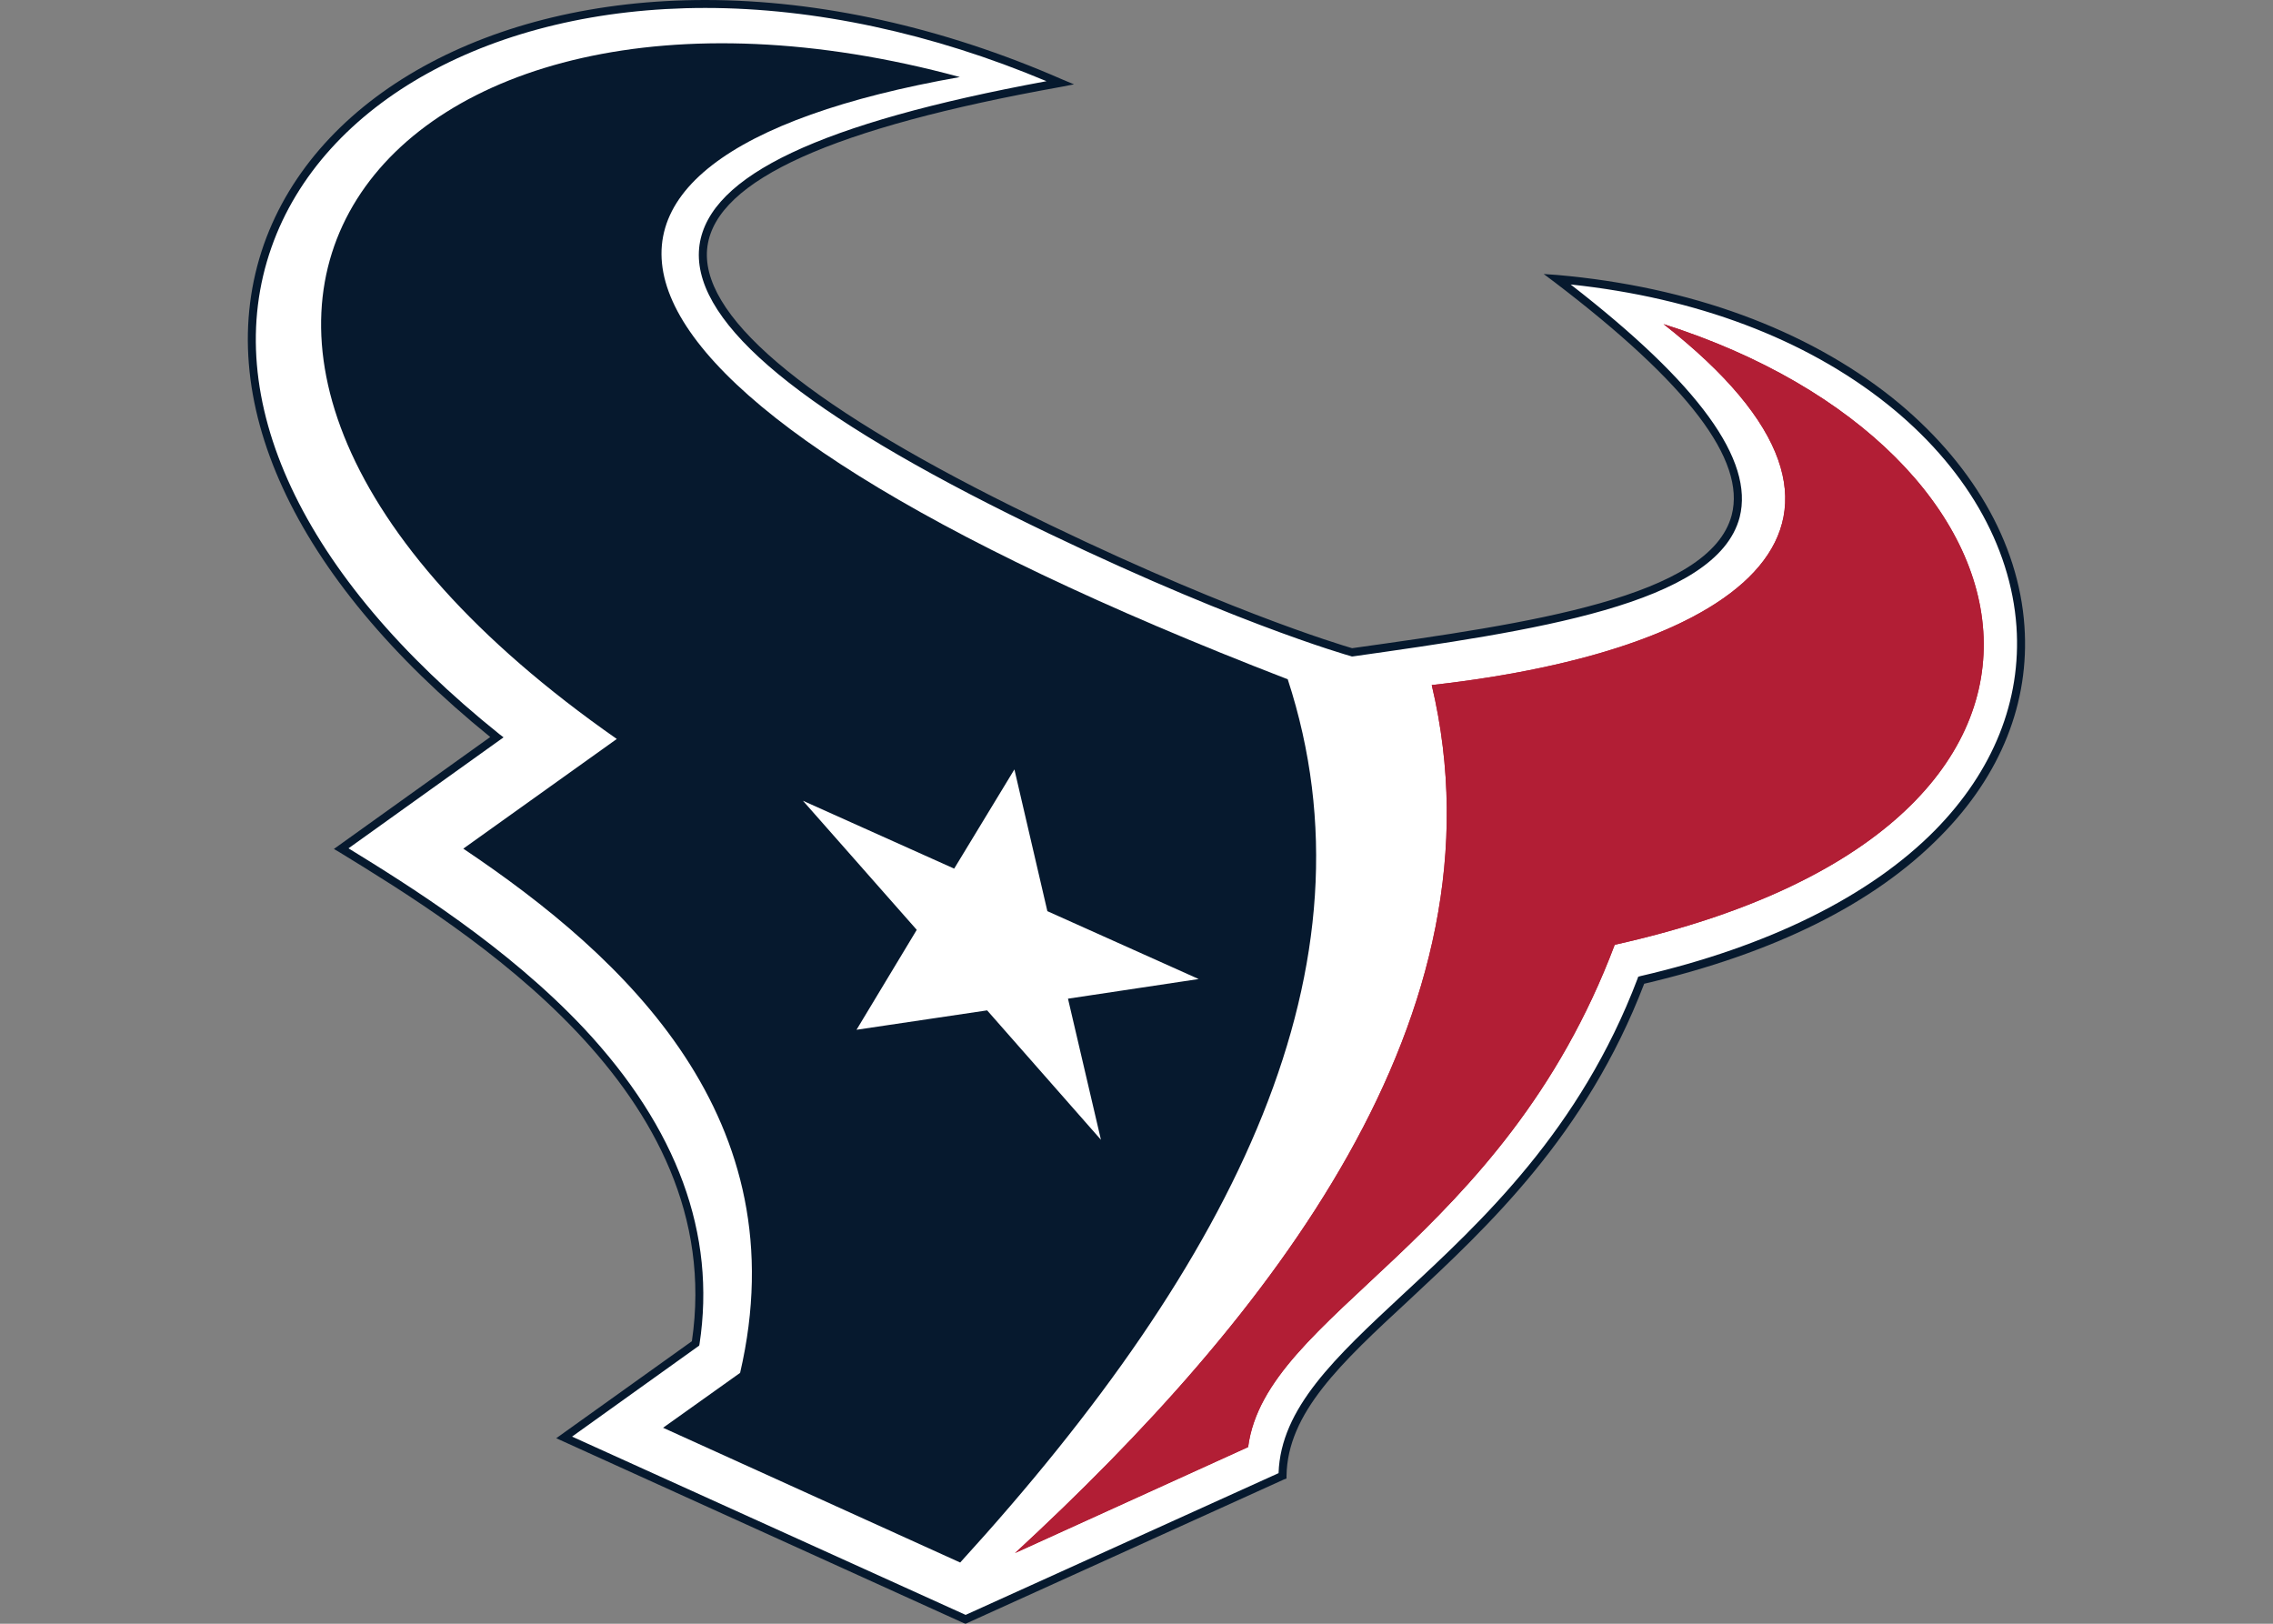 <?xml version="1.0" encoding="UTF-8"?>
<svg xmlns="http://www.w3.org/2000/svg" xmlns:xlink="http://www.w3.org/1999/xlink" width="28pt" height="20pt" viewBox="0 0 28 20" version="1.1">
<rect x="0" y="0" width="28" height="20" fill="#808080" stroke="none"/>
<g id="surface1">
<path style=" stroke:none;fill-rule:nonzero;fill:rgb(100%,100%,100%);fill-opacity:1;" d="M 19.18 3.438 C 23.844 6.984 20.297 7.52 16.652 8.035 C 16.652 8.035 15.117 7.609 12.453 6.285 C 6.414 3.285 8.316 1.871 13.062 1.02 C 5.469 -2.289 -0.863 3.477 6.121 9.082 L 4.203 10.453 C 5.781 11.418 9.039 13.445 8.57 16.547 L 6.949 17.707 L 11.895 19.945 L 15.797 18.176 C 15.828 16.457 18.895 15.566 20.215 12.074 C 27.48 10.398 25.633 4.008 19.18 3.438 Z M 19.18 3.438 "/>
<path style=" stroke:none;fill-rule:nonzero;fill:rgb(2.353%,9.804%,18.039%);fill-opacity:1;" d="M 11.895 20 L 11.871 19.992 L 6.852 17.715 L 8.523 16.52 C 8.977 13.438 5.734 11.449 4.18 10.496 L 4.113 10.457 L 6.039 9.078 C 3.605 7.105 2.59 4.898 3.25 3.012 C 3.895 1.184 6.027 0 8.688 0 C 10.098 0 11.617 0.336 13.082 0.977 L 13.23 1.039 L 13.07 1.07 C 10.258 1.574 8.832 2.215 8.715 3.031 C 8.598 3.863 9.863 4.945 12.477 6.242 C 14.996 7.492 16.523 7.945 16.656 7.984 C 18.828 7.68 21.066 7.359 21.332 6.344 C 21.508 5.668 20.797 4.73 19.152 3.477 L 19.016 3.375 L 19.184 3.387 C 20.82 3.531 22.246 4.055 23.305 4.895 C 24.285 5.68 24.867 6.68 24.938 7.711 C 25.004 8.652 24.648 9.547 23.906 10.297 C 23.086 11.133 21.855 11.742 20.254 12.117 C 19.539 13.984 18.328 15.109 17.355 16.016 C 16.52 16.789 15.859 17.402 15.848 18.18 L 15.848 18.211 L 15.816 18.223 Z M 7.047 17.695 L 11.895 19.891 L 15.75 18.145 C 15.777 17.344 16.445 16.723 17.285 15.941 C 18.258 15.039 19.465 13.918 20.172 12.055 L 20.18 12.031 L 20.207 12.023 C 21.781 11.66 23.035 11.039 23.836 10.227 C 24.555 9.496 24.902 8.629 24.84 7.719 C 24.77 6.715 24.203 5.738 23.242 4.973 C 22.234 4.172 20.895 3.668 19.348 3.504 C 20.93 4.73 21.609 5.668 21.43 6.371 C 21.148 7.449 18.867 7.773 16.66 8.086 L 16.652 8.086 L 16.641 8.082 C 16.625 8.078 15.07 7.641 12.43 6.332 C 9.738 4.992 8.492 3.91 8.617 3.016 C 8.742 2.16 10.102 1.516 12.891 1 C 11.488 0.41 10.035 0.098 8.688 0.098 C 6.07 0.098 3.973 1.258 3.344 3.047 C 2.691 4.902 3.715 7.09 6.152 9.043 L 6.203 9.082 L 4.293 10.449 C 5.043 10.91 6.246 11.66 7.191 12.664 C 8.344 13.895 8.824 15.203 8.617 16.555 L 8.613 16.574 Z M 7.047 17.695 "/>
<path style=" stroke:none;fill-rule:nonzero;fill:rgb(69.804%,11.765%,20.784%);fill-opacity:1;" d="M 20.492 3.992 C 23.625 6.445 21.449 8.012 17.637 8.438 C 18.602 12.508 15.637 16.238 12.504 19.129 L 15.375 17.824 C 15.59 16.172 18.508 15.309 19.891 11.637 C 26.379 10.191 25.32 5.527 20.492 3.992 Z M 20.492 3.992 "/>
<path style=" stroke:none;fill-rule:nonzero;fill:rgb(2.353%,9.804%,18.039%);fill-opacity:1;" d="M 15.863 8.367 C 6.734 4.84 6.133 1.953 11.824 0.949 C 4.703 -0.984 0.547 4.176 7.598 9.102 L 5.707 10.453 C 7.711 11.797 9.844 13.781 9.117 16.91 L 8.168 17.586 L 11.828 19.246 C 15.23 15.516 17.016 11.895 15.863 8.367 Z M 13.562 14.039 L 12.16 12.445 L 10.551 12.684 L 11.293 11.453 L 9.891 9.863 L 11.754 10.699 L 12.496 9.477 L 12.902 11.223 L 14.766 12.059 L 13.156 12.301 Z M 15.863 8.367 C 6.734 4.84 6.133 1.953 11.824 0.949 C 4.703 -0.984 0.547 4.176 7.598 9.102 L 5.707 10.453 C 7.711 11.797 9.844 13.781 9.117 16.91 L 8.168 17.586 L 11.828 19.246 C 15.23 15.516 17.016 11.895 15.863 8.367 Z M 13.562 14.039 L 12.16 12.445 L 10.551 12.684 L 11.293 11.453 L 9.891 9.863 L 11.754 10.699 L 12.496 9.477 L 12.902 11.223 L 14.766 12.059 L 13.156 12.301 Z M 13.562 14.039 "/>
<path style=" stroke:none;fill-rule:nonzero;fill:rgb(69.804%,11.765%,20.784%);fill-opacity:1;" d="M 20.492 3.992 C 23.625 6.445 21.449 8.012 17.637 8.438 C 18.602 12.508 15.637 16.238 12.504 19.129 L 15.375 17.824 C 15.59 16.172 18.508 15.309 19.891 11.637 C 26.379 10.191 25.32 5.527 20.492 3.992 Z M 20.492 3.992 "/>
</g>
</svg>
